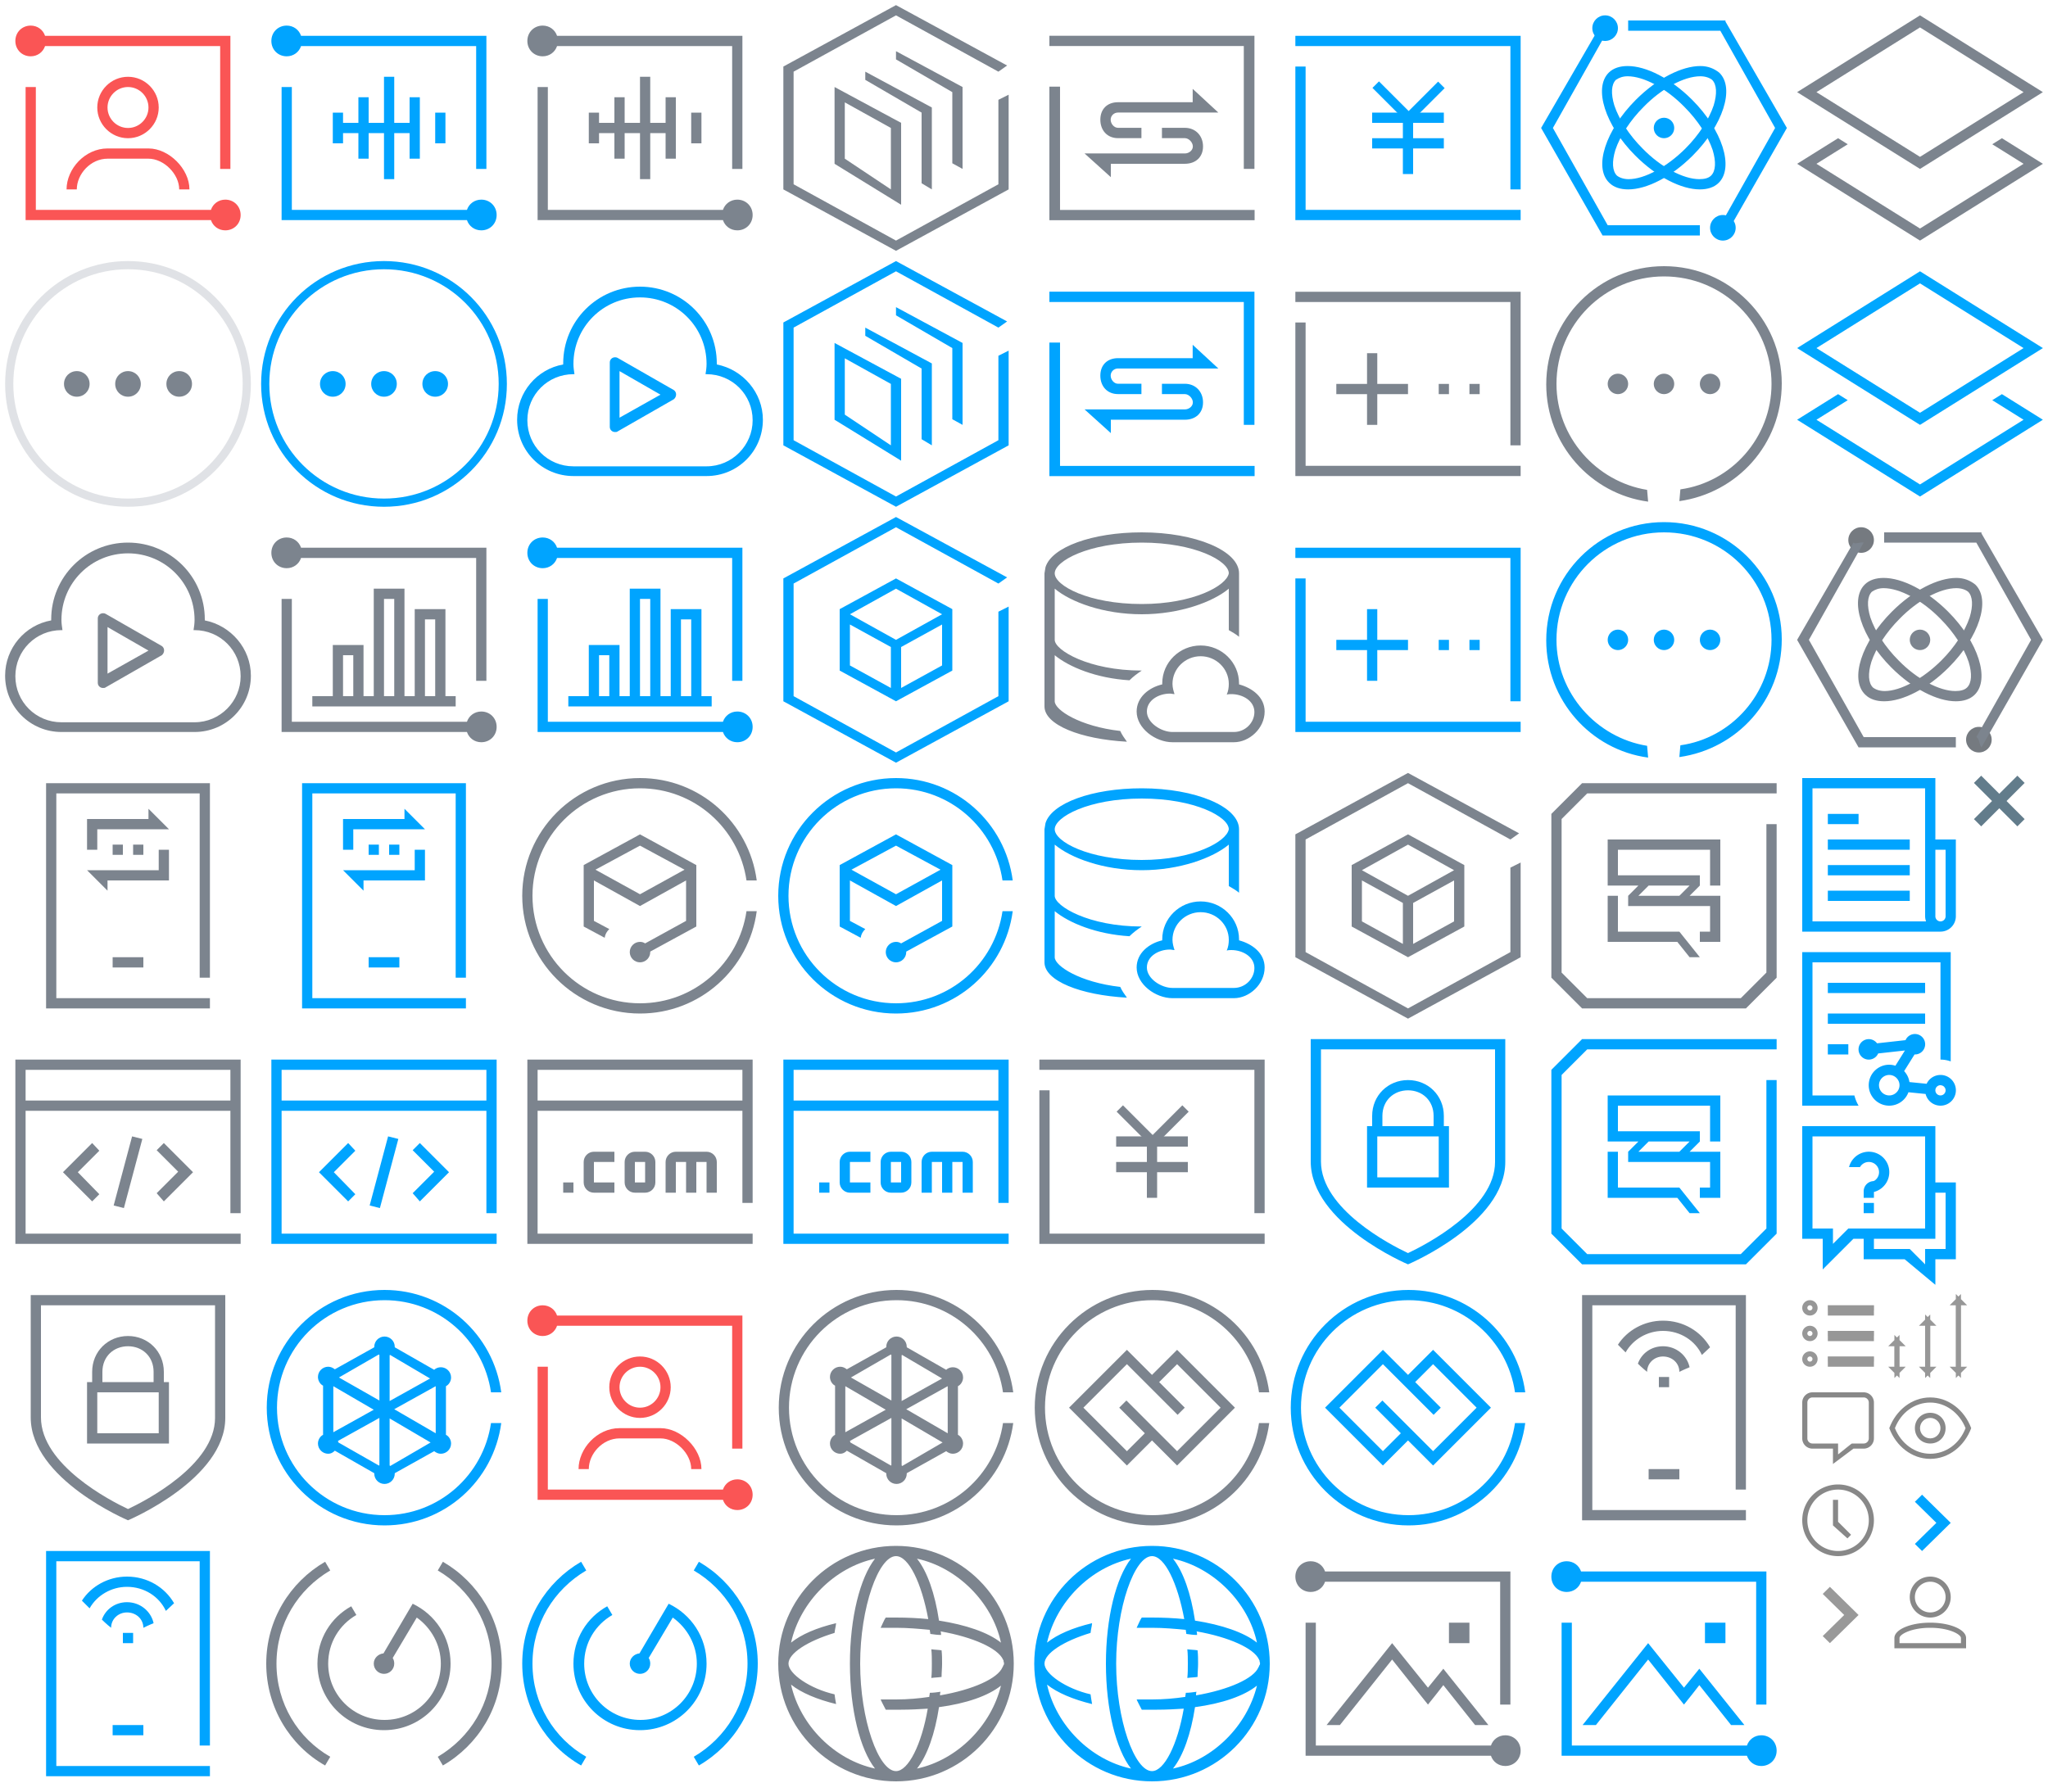 <svg width="400" height="350" viewBox="0 0 400 350" xmlns="http://www.w3.org/2000/svg" xmlns:xlink="http://www.w3.org/1999/xlink"><svg id="ai" viewBox="-1 -1 50 50" width="50" height="50"><style>.aast0{fill:#fa5555}</style><g id="aaXMLID_3_"><g id="aaXMLID_70_"><path id="aaXMLID_71_" class="aast0" d="M7.8 8H42v24h2V6H7.8C7.4 4.8 6.3 4 5 4 3.3 4 2 5.3 2 7s1.3 3 3 3c1.3 0 2.4-.8 2.8-2zM43 38c-1.3 0-2.4.8-2.8 2H6V16H4v26h36.2c.4 1.2 1.5 2 2.8 2 1.7 0 3-1.3 3-3s-1.3-3-3-3zM30 20c0-3.3-2.7-6-6-6s-6 2.7-6 6 2.7 6 6 6 6-2.7 6-6zm-10 0c0-2.2 1.8-4 4-4s4 1.8 4 4-1.8 4-4 4-4-1.8-4-4zm-8 16h2c0-3 2.7-6 6-6h8c3 0 6 3 6 6h2c0-4-4-8-8-8h-8c-4.4 0-8 4-8 8z"/></g></g></svg><svg id="ai-actived" viewBox="-1 -1 50 50" width="50" height="50" x="100" y="250">
<style>.abst0{fill:#fa5555}</style>
<g id="abXMLID_3_">
<g id="abXMLID_70_">
<path id="abXMLID_71_" class="abst0" d="M7.8 8H42v24h2V6H7.8C7.4 4.8 6.3 4 5 4 3.3 4 2 5.3 2 7s1.3 3 3 3c1.3 0 2.4-.8 2.8-2zM43 38c-1.3 0-2.4.8-2.8 2H6V16H4v26h36.2c.4 1.2 1.5 2 2.8 2 1.7 0 3-1.3 3-3s-1.3-3-3-3zM30 20c0-3.3-2.7-6-6-6s-6 2.7-6 6 2.7 6 6 6 6-2.7 6-6zm-10 0c0-2.2 1.8-4 4-4s4 1.8 4 4-1.8 4-4 4-4-1.8-4-4zm-8 16h2c0-3 2.7-6 6-6h8c3 0 6 3 6 6h2c0-4-4-8-8-8h-8c-4.4 0-8 4-8 8z"/></g></g></svg>
<svg id="all" viewBox="-1 -1 50 50" width="50" height="50" y="50">
<style>.acst0{opacity:.2}.acst1,.acst2{fill-rule:evenodd;clip-rule:evenodd;fill:#667080}.acst2{fill:#7c848e}</style>
<g id="acXMLID_2_" class="acst0"><g id="acXMLID_57_"><path id="acXMLID_58_" class="acst1" d="M24 0C10.7 0 0 10.7 0 24s10.7 24 24 24 24-10.7 24-24S37.3 0 24 0zm0 46.4c-12.4 0-22.4-10-22.4-22.4 0-12.4 10-22.4 22.4-22.4s22.4 10 22.4 22.4c0 12.4-10 22.4-22.4 22.4z"/></g></g><g id="acXMLID_3_"><g id="acXMLID_53_"><path id="acXMLID_54_" class="acst2" d="M14 21.5c-1.4 0-2.5 1.1-2.5 2.5s1.1 2.5 2.5 2.5 2.5-1.1 2.5-2.5-1.1-2.5-2.5-2.5zm10 0c-1.4 0-2.5 1.1-2.5 2.5s1.1 2.5 2.5 2.5 2.5-1.1 2.5-2.5-1.1-2.5-2.5-2.5zm10 0c-1.4 0-2.5 1.1-2.5 2.5s1.1 2.5 2.5 2.5 2.5-1.1 2.5-2.5-1.1-2.5-2.5-2.5z"/></g></g></svg><svg id="all-actived" viewBox="-1 -1 50 50" width="50" height="50" x="50" y="50"><style>.adst0{fill-rule:evenodd;clip-rule:evenodd;fill:#00a4ff}</style><g id="adXMLID_2_"><g id="adXMLID_47_"><path id="adXMLID_48_" class="adst0" d="M24 0C10.7 0 0 10.7 0 24s10.7 24 24 24 24-10.7 24-24S37.3 0 24 0zm0 46.4c-12.4 0-22.4-10-22.4-22.4 0-12.4 10-22.4 22.4-22.4s22.4 10 22.4 22.4c0 12.4-10 22.4-22.4 22.4z"/></g></g><g id="adXMLID_3_"><g id="adXMLID_53_"><path id="adXMLID_54_" class="adst0" d="M14 21.5c-1.4 0-2.5 1.1-2.5 2.5s1.1 2.5 2.5 2.5 2.5-1.1 2.5-2.5-1.1-2.5-2.5-2.5zm10 0c-1.4 0-2.5 1.1-2.5 2.5s1.1 2.5 2.5 2.5 2.5-1.1 2.5-2.5-1.1-2.5-2.5-2.5zm10 0c-1.4 0-2.5 1.1-2.5 2.5s1.1 2.5 2.5 2.5 2.5-1.1 2.5-2.5-1.1-2.5-2.5-2.5z"/></g></g></svg><svg id="arrow-right" data-name="图层 1" width="18" height="18" viewBox="-1 -1 18 18" x="350" y="306"><defs><style>.aecls-1{opacity:0}.aecls-2,.aecls-3{fill:#999}.aecls-3{stroke:#979797}</style></defs><title>arrow-right</title><g id="aeSymbols"><g id="ae箭头_PC" data-name="箭头 PC"><g id="aeGroup"><g id="aeRectangle-5" class="aecls-1"><path id="aepath-1" class="aecls-2" d="M0 0h16v16H0z"/><path class="aecls-3" d="M.5.5h15v15H.5z"/></g><path id="aeCombined-Shape-Copy-48" class="aecls-2" d="M9.196 8.5L5 4.381 6.402 3 12 8.5 6.402 14 5 12.619 9.196 8.5z"/></g></g></g></svg><svg version="undefined" width="18" height="18" viewBox="-1 -1 18 18" id="arrow-right-#00a4ff" x="368" y="288"><defs><style>.afcls-1{opacity:0}.afcls-2,.afcls-3{fill:#00a4ff}.afcls-3{stroke:#979797}</style></defs><g data-name="箭头 PC"><g class="afcls-1"><path class="afcls-2" d="M0 0h16v16H0z"/><path class="afcls-3" d="M.5.5h15v15H.5z"/></g><path class="afcls-2" d="M9.196 8.5L5 4.381 6.402 3 12 8.5 6.402 14 5 12.619 9.196 8.5z"/></g></svg><svg id="ask" data-name="图层 1" width="34" height="34" viewBox="-1 -1 34 34" x="350" y="218"><defs><style>.agcls-1{fill:#fff}.agcls-2{opacity:0}.agcls-3{fill:#d8d8d8}.agcls-4{fill:none;stroke:#979797}.agcls-5{fill:#00a4ff}.agcls-6{mask:url(#agmask)}</style><mask id="agmask" x="1" y="1" width="30" height="31" maskUnits="userSpaceOnUse"><g id="agmask-3"><path id="agpath-2" class="agcls-1" d="M1 32h30V1H1v31z"/></g></mask></defs><title>ask</title><g id="agSymbols"><g id="ag问答"><g id="agGroup-4"><g id="agRectangle-31" class="agcls-2"><path id="agpath-1" class="agcls-3" d="M0 0h32v32H0z"/><path class="agcls-4" d="M.5.5h31v31H.5z"/></g><g id="agPage-1"><path id="agFill-1" class="agcls-5" d="M1 1v22h4v6l6-6h2v4h8l6 5v-5h4V12h-4V1zm2 2h22v18H10l-3 3v-3H3zm12 20h12v-9h2v11h-4v3l-3-3h-7z"/><g id="agGroup-6"><path id="agFill-2" class="agcls-5" d="M17.889 9.041A3.993 3.993 0 0 0 10.142 9h2.136a1.994 1.994 0 1 1 2.922 2.59.938.938 0 0 1-.438.166h-.036A2 2 0 0 0 13 13.741V15h2v-1.142a4 4 0 0 0 2.889-4.817"/><g class="agcls-6"><path id="agFill-4" class="agcls-5" d="M13 18h2v-2h-2v2z"/></g></g></g></g></g></g></svg><svg id="big-data" viewBox="-1 -1 50 50" width="50" height="50" x="50" y="100"><style>.ahst0{fill:#7c848e}</style><g id="ahXMLID_2_"><g id="ahXMLID_87_"><path id="ahXMLID_88_" class="ahst0" d="M7.8 8H42v24h2V6H7.8C7.4 4.8 6.3 4 5 4 3.3 4 2 5.3 2 7s1.3 3 3 3c1.3 0 2.4-.8 2.8-2zM43 38c-1.3 0-2.4.8-2.8 2H6V16H4v26h36.2c.4 1.2 1.5 2 2.8 2 1.7 0 3-1.3 3-3s-1.3-3-3-3zM14 25v10h-4v2h28v-2h-2V18h-6v17h-2V14h-6v21h-2V25h-6zm18-5h2v15h-2V20zm-8-4h2v19h-2V16zm-6 19h-2v-8h2v8z"/></g></g></svg><svg id="big-data-actived" viewBox="-1 -1 50 50" width="50" height="50" x="100" y="100"><style>.aist0{fill:#00a4ff}</style><g id="aiXMLID_2_"><g id="aiXMLID_87_"><path id="aiXMLID_88_" class="aist0" d="M7.8 8H42v24h2V6H7.8C7.4 4.8 6.3 4 5 4 3.3 4 2 5.3 2 7s1.3 3 3 3c1.3 0 2.4-.8 2.8-2zM43 38c-1.3 0-2.4.8-2.8 2H6V16H4v26h36.2c.4 1.2 1.5 2 2.8 2 1.7 0 3-1.3 3-3s-1.3-3-3-3zM14 25v10h-4v2h28v-2h-2V18h-6v17h-2V14h-6v21h-2V25h-6zm18-5h2v15h-2V20zm-8-4h2v19h-2V16zm-6 19h-2v-8h2v8z"/></g></g></svg><svg id="cdn" viewBox="-1 -1 50 50" width="50" height="50" x="150"><style>.ajst0{fill:#7c848e}</style><path class="ajst0" d="M37 32V16L24 9v1.6L35 17v13.9l2 1.1zm7-13.5V35L24 46 4 35V13L24 2l20 11 1.7-1.2L24 0 2 12v24l22 12 22-12V17.5l-2 1zM31 36V20l-13-7v1.6L29 21v13.8l2 1.2zm-19-5l13 8V23l-13-7v15zm2-12l9 5v12l-9-6V19z"/></svg><svg id="cdn-actived" viewBox="-1 -1 50 50" width="50" height="50" x="150" y="50"><style>.akst0{fill:#00a4ff}</style><path class="akst0" d="M37 32V16L24 9v1.6L35 17v13.9l2 1.1zm7-13.5V35L24 46 4 35V13L24 2l20 11 1.7-1.2L24 0 2 12v24l22 12 22-12V17.5l-2 1zM31 36V20l-13-7v1.6L29 21v13.8l2 1.2zm-19-5l13 8V23l-13-7v15zm2-12l9 5v12l-9-6V19z"/></svg><svg id="column" data-name="图层 1" width="34" height="34" viewBox="-1 -1 34 34" x="350" y="150"><defs><style>.alcls-1{fill:#fff}.alcls-2{opacity:0}.alcls-3{fill:#d8d8d8}.alcls-4{fill:none;stroke:#979797}.alcls-5{fill:#00a4ff}.alcls-6{mask:url(#almask)}</style><mask id="almask" x="1" y="1" width="30" height="30" maskUnits="userSpaceOnUse"><g id="almask-3"><path id="alpath-2" class="alcls-1" d="M1 31h30V1H1v30z"/></g></mask></defs><title>column</title><g id="alSymbols"><g id="al专栏"><g id="alGroup-13"><g id="alRectangle-31" class="alcls-2"><path id="alpath-1" class="alcls-3" d="M0 0h32v32H0z"/><path class="alcls-4" d="M.5.5h31v31H.5z"/></g><g id="alPage-1"><path id="alFill-1" class="alcls-5" d="M29 28a1 1 0 0 1-2 0V15h2zm-4 1H3V3h22v25a2.962 2.962 0 0 0 .184 1zm2-16V1H1v30h27a3 3 0 0 0 3-3V13z"/><g class="alcls-6"><path id="alFill-3" class="alcls-5" d="M6 10h6V8H6v2z"/></g><g class="alcls-6"><path id="alFill-5" class="alcls-5" d="M6 15h16v-2H6v2z"/></g><g class="alcls-6"><path id="alFill-6" class="alcls-5" d="M6 20h16v-2H6v2z"/></g><g class="alcls-6"><path id="alFill-7" class="alcls-5" d="M6 25h16v-2H6v2z"/></g></g></g></g></g></svg><svg id="communicate" viewBox="11 -13 50 50" width="50" height="50" y="150"><style>.amst0{fill:#7c848e}</style><path class="amst0" d="M44 3h-2v4H28l4 4V9h12V3zm-5 23v-2h-6v2h6zm13 2v-38H20v44h32v-2H22V-8h28v36h2zM40-5v2H28v6h2v-4h14l-4-4zm-3 7v2h2V2h-2zm-4 0v2h2V2h-2z"/></svg><svg id="communicate-actived" viewBox="11 -13 50 50" width="50" height="50" x="50" y="150"><style>.anst0{fill:#00a4ff}</style><path class="anst0" d="M39 26v-2h-6v2h6zm5-23h-2v4H28l4 4V9h12V3zm8 25v-38H20v44h32v-2H22V-8h28v36h2zM40-5v2H28v6h2v-4h14l-4-4zm-3 7v2h2V2h-2zm-4 0v2h2V2h-2z"/></svg><svg id="compute" viewBox="-1 -1 50 50" width="50" height="50" x="100" y="150"><style>.aost0{fill:#7c848e}</style><g id="aoXMLID_2_"><g id="aoXMLID_55_"><path id="aoXMLID_56_" class="aost0" d="M24 45C12.4 45 3 35.6 3 24S12.4 3 24 3c10.6 0 19.3 7.8 20.8 18h2C45.3 9.7 35.7 1 24 1 11.3 1 1 11.3 1 24s10.3 23 23 23c11.7 0 21.3-8.7 22.8-20h-2C43.3 37.2 34.6 45 24 45zm11-27l-11-6-11 6v12l4.1 2.2c.1-.7.4-1.2.9-1.7l-3-1.6V21l9 5 9-5v7.9l-8 4.4c-.3-.2-.6-.3-1-.3-1.1 0-2 .9-2 2s.9 2 2 2 2-.9 2-2v-.1l9-4.9V18zm-11 5.7l-8.7-4.8 8.7-4.7 8.7 4.7-8.7 4.8z"/></g></g></svg><svg id="compute-actived" viewBox="-1 -1 50 50" width="50" height="50" x="150" y="150"><style>.apst0{fill:#00a4ff}</style><g id="apXMLID_2_"><g id="apXMLID_55_"><path id="apXMLID_56_" class="apst0" d="M24 45C12.4 45 3 35.6 3 24S12.4 3 24 3c10.6 0 19.3 7.8 20.8 18h2C45.3 9.7 35.7 1 24 1 11.3 1 1 11.3 1 24s10.3 23 23 23c11.7 0 21.3-8.7 22.8-20h-2C43.3 37.2 34.6 45 24 45zm11-27l-11-6-11 6v12l4.1 2.2c.1-.7.4-1.2.9-1.7l-3-1.6V21l9 5 9-5v7.9l-8 4.4c-.3-.2-.6-.3-1-.3-1.1 0-2 .9-2 2s.9 2 2 2 2-.9 2-2v-.1l9-4.9V18zm-11 5.7l-8.7-4.8 8.7-4.7 8.7 4.7-8.7 4.8z"/></g></g></svg><svg width="50" height="50" viewBox="-1 -1 50 50" id="data-process" x="200"><path fill="#7C848E" d="M6.037 40.016V15.923H3.959v26.093h40.082v-2H6.037zm35.893-8.021h2.078V5.984H3.959v2.01H41.93v24.001zm-9.984-15.637v2.612H17.36c-2.089 0-3.45 1.324-3.45 3.413 0 2.09 1.361 3.606 3.45 3.606h4.575V23.97H17.36c-.783 0-1.432-.805-1.432-1.588s.648-1.395 1.432-1.395h19.593l-5.007-4.629zm-1.523 12.62H10.83l5.13 4.632v-2.614h14.463c2.089 0 3.544-1.296 3.544-3.388 0-2.088-1.455-3.636-3.544-3.636h-4.481v2.019h4.481c.781 0 1.555.835 1.555 1.617 0 .784-.774 1.37-1.555 1.37z"/></svg><svg width="50" height="50" viewBox="-1 -1 50 50" id="data-process-actived" x="200" y="50"><path fill="#00A4FF" d="M6.037 40.016V15.923H3.959v26.093h40.082v-2H6.037zm35.893-8.021h2.078V5.984H3.959v2.01H41.93v24.001zm-9.985-15.637v2.612H17.36c-2.089 0-3.45 1.323-3.45 3.412 0 2.091 1.361 3.606 3.45 3.606h4.575v-2.019H17.36c-.783 0-1.432-.806-1.432-1.589 0-.782.648-1.395 1.432-1.395h19.593l-5.008-4.627zm-1.522 12.621H10.83l5.13 4.631v-2.613h14.463c2.089 0 3.544-1.296 3.544-3.389 0-2.088-1.455-3.635-3.544-3.635h-4.481v2.019h4.481c.781 0 1.556.835 1.556 1.616 0 .785-.775 1.371-1.556 1.371z"/></svg><svg id="database" viewBox="-1 -1 50 50" width="50" height="50" x="200" y="100"><style>.asst0{fill:#7c848e}</style><path class="asst0" d="M19.6 31.9c.7-.7 1.5-1.3 2.4-1.9-10.4 0-17-4-17-6V14c3.1 2.6 9.5 5 17 5 7.4 0 13.9-2.4 17-5v8.1c.7.4 1.4.8 2 1.3V11c0-4.4-8.5-8-19-8C12.3 3 4.4 5.9 3.2 9.8L3 11v26c0 3.6 7 6.4 16.1 6.9-.5-.7-1-1.4-1.3-2.1C9.9 40.9 5 37.7 5 36v-9c2.8 2.3 8.1 4.5 14.6 4.9zM22 5c10.4 0 17 3.6 17 6-.4 2.4-6.9 6-17 6-10.4 0-17-3.6-17-6s6.6-6 17-6zm19 27.7v-.2c0-4.1-3.4-7.4-7.5-7.4S26 28.4 26 32.5v.2c-2.6.6-5 2.5-5 5.3 0 3.3 3.7 6 7 6h12c3 0 6-2.7 6-6 0-2.8-2.4-4.6-5-5.3zM40 42H28c-2.2 0-5-1.8-5-4s2.3-3.5 4.5-3.5c.3 0 .6.1.9.1-.2-.6-.4-1.3-.4-2 0-3 2.5-5.4 5.5-5.4s5.5 2.4 5.5 5.4c0 .7-.1 1.4-.4 2.1.3-.1.6-.1.9-.1 2.2 0 4.5 1.3 4.5 3.5 0 2.1-1.8 3.9-4 3.9z"/></svg><svg id="database-actived" viewBox="-1 -1 50 50" width="50" height="50" x="200" y="150"><style>.atst0{fill:#00a4ff}</style><path class="atst0" d="M19.6 31.9c.7-.7 1.5-1.3 2.4-1.9-10.4 0-17-4-17-6V14c3.1 2.6 9.5 5 17 5 7.4 0 13.9-2.4 17-5v8.1c.7.4 1.4.8 2 1.3V11c0-4.4-8.5-8-19-8C12.3 3 4.4 5.9 3.2 9.8L3 11v26c0 3.6 7 6.4 16.1 6.9-.5-.7-1-1.4-1.3-2.1C9.9 40.9 5 37.7 5 36v-9c2.8 2.3 8.1 4.5 14.6 4.9zM22 5c10.4 0 17 3.6 17 6-.4 2.4-6.9 6-17 6-10.4 0-17-3.6-17-6s6.6-6 17-6zm19 27.7v-.2c0-4.1-3.4-7.4-7.5-7.4S26 28.4 26 32.5v.2c-2.6.6-5 2.5-5 5.3 0 3.3 3.7 6 7 6h12c3 0 6-2.7 6-6 0-2.8-2.4-4.6-5-5.3zM40 42H28c-2.2 0-5-1.8-5-4s2.3-3.5 4.5-3.5c.3 0 .6.1.9.1-.2-.6-.4-1.3-.4-2 0-3 2.5-5.4 5.5-5.4s5.5 2.4 5.5 5.4c0 .7-.1 1.4-.4 2.1.3-.1.6-.1.9-.1 2.2 0 4.5 1.3 4.5 3.5 0 2.1-1.8 3.9-4 3.9z"/></svg><svg id="developer" viewBox="11 -13 50 50" width="50" height="50" y="200"><style>.aust0{fill:#7c848e}</style><path class="aust0" d="M58 24V-6H14v36h44v-2H16V4h40v20h2zM16 2v-6h40v6H16zm19.2 21l3.6-13.5-2-.5-3.6 13.5 2 .5zm7.8-1.3l5.7-5.7-5.7-5.7-1.4 1.4 4.2 4.2-4.2 4.2 1.4 1.6zM29 10.3L23.3 16l5.7 5.7 1.4-1.4-4.2-4.3 4.2-4.2-1.4-1.5z"/></svg><svg id="developer-actived" viewBox="11 -13 50 50" width="50" height="50" x="50" y="200"><style>.avst0{fill:#00a4ff}</style><path class="avst0" d="M58 24V-6H14v36h44v-2H16V4h40v20h2zM16 2v-6h40v6H16zm19.2 21l3.6-13.5-2-.5-3.6 13.5 2 .5zm7.8-1.3l5.7-5.7-5.7-5.7-1.4 1.4 4.2 4.2-4.2 4.2 1.4 1.6zM29 10.3L23.3 16l5.7 5.7 1.4-1.4-4.2-4.3 4.2-4.2-1.4-1.5z"/></svg><svg id="domain" viewBox="-1 -1 50 50" width="50" height="50" x="100" y="200"><style>.awst0{fill:#7c848e}</style><g id="awXMLID_2_"><g id="awXMLID_118_"><path id="awXMLID_119_" class="awst0" d="M46 34V6H2v36h44v-2H4V16h40v18h2zM4 14V8h40v6H4zm35 18v-6c0-1.1-.9-2-2-2h-6c-1.1 0-2 .9-2 2v6h2v-6h2v6h2v-6h2v6h2zm-12-6c0-1.1-.9-2-2-2h-2c-1.1 0-2 .9-2 2v4c0 1.1.9 2 2 2h2c1.1 0 2-.9 2-2v-4zm-2 4h-2v-4h2v4zm-6-4v-2h-4c-1.1 0-2 .9-2 2v4c0 1.1.9 2 2 2h4v-2h-4v-4h4zm-8 6v-2H9v2h2z"/></g></g></svg><svg id="domain-actived" viewBox="-1 -1 50 50" width="50" height="50" x="150" y="200"><style>.axst0{fill:#00a4ff}</style><g id="axXMLID_2_"><g id="axXMLID_118_"><path id="axXMLID_119_" class="axst0" d="M11 32v-2H9v2h2zm35 2V6H2v36h44v-2H4V16h40v18h2zM4 14V8h40v6H4zm35 18v-6c0-1.1-.9-2-2-2h-6c-1.1 0-2 .9-2 2v6h2v-6h2v6h2v-6h2v6h2zm-20-6v-2h-4c-1.1 0-2 .9-2 2v4c0 1.1.9 2 2 2h4v-2h-4v-4h4zm8 0c0-1.1-.9-2-2-2h-2c-1.1 0-2 .9-2 2v4c0 1.1.9 2 2 2h2c1.1 0 2-.9 2-2v-4zm-2 4h-2v-4h2v4z"/></g></g></svg><svg id="financial-service" width="50" height="50" viewBox="-1 -1 50 50" x="200" y="200"><style>.ayst0{fill:#7c848e}</style><path id="ayXMLID_12_" class="ayst0" d="M2 6v2h42v28h2V6z"/><path id="ayXMLID_11_" class="ayst0" d="M4 12H2v30h44v-2H4z"/><g id="ayXMLID_10_"><g id="ayXMLID_50_"><g id="ayXMLID_9_"><path id="ayXMLID_30_" class="ayst0" d="M17 21h14v2H17z"/></g></g><g id="ayXMLID_6_"><g id="ayXMLID_7_"><path id="ayXMLID_19_" class="ayst0" d="M17 26h14v2H17z"/></g></g><g id="ayXMLID_44_"><g id="ayXMLID_4_"><path id="ayXMLID_31_" class="ayst0" d="M23 22h2v11h-2z"/></g></g><g id="ayXMLID_8_"><g id="ayXMLID_2_"><path id="ayXMLID_18_" transform="rotate(45.001 21.06 18.899)" class="ayst0" d="M16.323 18.022h9.473v1.753h-9.473z"/></g><g id="ayXMLID_5_"><path id="ayXMLID_17_" transform="rotate(45.001 27.197 18.899)" class="ayst0" d="M26.32 14.162h1.753v9.473H26.32z"/></g></g></g></svg><svg id="financial-service-actived" width="50" height="50" viewBox="-1 -1 50 50" x="250"><style>.azst0{fill:#00a4ff}</style><path id="azXMLID_12_" class="azst0" d="M2 6v2h42v28h2V6z"/><path id="azXMLID_11_" class="azst0" d="M4 12H2v30h44v-2H4z"/><g id="azXMLID_10_"><g id="azXMLID_50_"><g id="azXMLID_9_"><path id="azXMLID_30_" class="azst0" d="M17 21h14v2H17z"/></g></g><g id="azXMLID_6_"><g id="azXMLID_7_"><path id="azXMLID_19_" class="azst0" d="M17 26h14v2H17z"/></g></g><g id="azXMLID_44_"><g id="azXMLID_4_"><path id="azXMLID_31_" class="azst0" d="M23 22h2v11h-2z"/></g></g><g id="azXMLID_8_"><g id="azXMLID_2_"><path id="azXMLID_18_" transform="rotate(45.001 21.06 18.899)" class="azst0" d="M16.3 18h9.5v1.8h-9.5z"/></g><g id="azXMLID_5_"><path id="azXMLID_17_" transform="rotate(45.001 27.197 18.899)" class="azst0" d="M26.3 14.2h1.8v9.5h-1.8z"/></g></g></g></svg><svg id="game" viewBox="11 -13 50 50" width="50" height="50" x="250" y="50"><style>.bast0{fill:#7c848e}</style><path class="bast0" d="M14-6v2h42v28h2V-6H14zm2 6h-2v30h44v-2H16V0zm12 6v6h-6v2h6v6h2v-6h6v-2h-6V6h-2zm14 6v2h2v-2h-2zm6 0v2h2v-2h-2z"/></svg><svg id="game-actived" viewBox="11 -13 50 50" width="50" height="50" x="250" y="100"><style>.bbst0{fill:#00a4ff}</style><path class="bbst0" d="M14-6v2h42v28h2V-6H14zm2 6h-2v30h44v-2H16V0zm12 6v6h-6v2h6v6h2v-6h6v-2h-6V6h-2zm14 6v2h2v-2h-2zm6 0v2h2v-2h-2z"/></svg><svg id="icon-dialog" data-name="图层 1" width="18" height="18" viewBox="-1 -1 18 18" x="350" y="270"><defs><style>.bccls-1{fill:#888}</style></defs><title>icon</title><path class="bccls-1" d="M13 1H3a2 2 0 0 0-2 2v7a2 2 0 0 0 2 2h4v3l4-3h2a2 2 0 0 0 2-2V3a2 2 0 0 0-2-2zm1 9a1 1 0 0 1-1 1h-2.3l-.25.17L8 13.13V11H3a1 1 0 0 1-1-1V3a1 1 0 0 1 1-1h10a1 1 0 0 1 1 1z"/></svg><svg width="18" height="18" viewBox="-1 -1 18 18" id="icon-level" x="368" y="252"><title>难度</title><defs><path d="M1 9h1v6H1V9zm6-4h1v10H7V5zm6-4h1v14h-1V1z" id="bda"/></defs><g fill="none" fill-rule="evenodd"><use fill="#D8D8D8" xlink:href="#bda"/><path stroke="#979797" d="M1.5 12v3l.5-.5H1l.5.5v-3zm0 0V9l-.5.5h1L1.5 9v3zm6-2v5l.5-.5H7l.5.5v-5zm0 0V5l-.5.5h1L7.5 5v5zm6-2v7l.5-.5h-1l.5.5V8zm0 0V1l-.5.5h1l-.5-.5v7z"/></g></svg><svg data-name="图层 1" width="18" height="18" viewBox="-1 -1 18 18" id="icon-step" x="350" y="252"><title>icon-step</title><g data-name="箭头 PC-Copy"><path fill="#d8d8d8" d="M6 2h9v1H6z"/><path fill="none" stroke="#979797" d="M6.5 2.5h8v1h-8zm-4-1a1 1 0 0 1 1 1 1 1 0 0 1-1 1 1 1 0 0 1-1-1 1 1 0 0 1 1-1zm0 5a1 1 0 0 1 1 1 1 1 0 0 1-1 1 1 1 0 0 1-1-1 1 1 0 0 1 1-1zm0 5a1 1 0 0 1 1 1 1 1 0 0 1-1 1 1 1 0 0 1-1-1 1 1 0 0 1 1-1z"/><path fill="#d8d8d8" d="M6 7h9v1H6z"/><path fill="none" stroke="#979797" d="M6.5 7.5h8v1h-8z"/><path fill="#d8d8d8" d="M6 12h9v1H6z"/><path fill="none" stroke="#979797" d="M6.5 12.5h8v1h-8z"/></g></svg><svg width="18" height="18" viewBox="-1 -1 18 18" id="icon-time" x="350" y="288"><title>箭头_PC Copy 2</title><g fill="#888" fill-rule="evenodd"><path d="M7 13A6 6 0 1 1 7 1a6 6 0 0 1 0 12M7 0a7 7 0 1 0 0 14A7 7 0 0 0 7 0" transform="translate(1 1)"/><path d="M7 3H6v5l2.828 2.536.708-.708L7 7.293z" transform="translate(1 1)"/></g></svg><svg width="18" height="18" viewBox="-1 -1 18 18" id="icon-user" x="368" y="306"><title>箭头_PC Copy 3</title><path d="M7 1c1.654 0 3 1.346 3 3S8.654 7 7 7 4 5.654 4 4s1.346-3 3-3m0 7a4 4 0 1 0 0-8 4 4 0 0 0 0 8m6 5H1v-1c0-.705 2.278-2 6-2s6 1.295 6 2v1zM7 9c-3.866 0-7 1.343-7 3v2h14v-2c0-1.657-3.134-3-7-3z" transform="translate(1 1)" fill="#888" fill-rule="evenodd"/></svg><svg id="icon-view" width="18" height="18" viewBox="-1 -1 18 18" x="368" y="270"><style>.bhst0{fill-rule:evenodd;clip-rule:evenodd;fill:#888}</style><path class="bhst0" d="M8 2C4.4 2 1.3 4.5 0 8c1.3 3.5 4.4 6 8 6s6.7-2.5 8-6c-1.3-3.5-4.4-6-8-6m0 11c-3 0-5.7-2-6.9-5C2.3 4.9 5 3 8 3s5.7 2 6.9 5c-1.2 3.1-3.9 5-6.9 5m0-8C6.3 5 5 6.3 5 8s1.3 3 3 3 3-1.3 3-3-1.3-3-3-3m0 5c-1.1 0-2-.9-2-2s.9-2 2-2 2 .9 2 2-.9 2-2 2"/></svg><svg id="iot-hub" width="50" height="50" viewBox="-1 -1 50 50" x="200" y="250"><style>.bist0{fill:#7c848e}</style><g id="biakXMLID_2_"><g id="biakXMLID_55_"><path id="biakXMLID_56_" class="bist0" d="M24.1 45c-11.6 0-21-9.4-21-21s9.4-21 21-21c10.6 0 19.3 7.8 20.8 18h2C45.4 9.7 35.8 1 24.1 1c-12.7 0-23 10.3-23 23s10.3 23 23 23c11.7 0 21.3-8.7 22.8-20h-2c-1.5 10.2-10.2 18-20.8 18z"/></g></g><path class="bist0" d="M28.9 35.3L17.6 24l1.4-1.4 9.9 9.9 8.5-8.5-8.5-8.5-3.9 3.9-1.4-1.4 5.3-5.3L40.2 24z"/><path class="bist0" d="M19.1 12.7L30.4 24 29 25.4l-9.9-9.9-8.5 8.5 8.5 8.5 3.9-3.9 1.4 1.4-5.3 5.3L7.8 24z"/></svg><svg id="iot-hub-actived" width="50" height="50" viewBox="-1 -1 50 50" x="250" y="250"><style>.bjst0{fill:#00a4ff}</style><g id="bjakXMLID_2_"><g id="bjakXMLID_55_"><path id="bjakXMLID_56_" class="bjst0" d="M24.1 45c-11.6 0-21-9.4-21-21s9.4-21 21-21c10.6 0 19.3 7.8 20.8 18h2C45.4 9.7 35.8 1 24.1 1c-12.7 0-23 10.3-23 23s10.3 23 23 23c11.7 0 21.3-8.7 22.8-20h-2c-1.5 10.2-10.2 18-20.8 18z"/></g></g><path class="bjst0" d="M28.9 35.3L17.6 24l1.4-1.4 9.9 9.9 8.5-8.5-8.5-8.5-3.9 3.9-1.4-1.4 5.3-5.3L40.2 24z"/><path class="bjst0" d="M19.1 12.7L30.4 24 29 25.4l-9.9-9.9-8.5 8.5 8.5 8.5 3.9-3.9 1.4 1.4-5.3 5.3L7.8 24z"/></svg><svg id="lab" data-name="图层 1" width="34" height="34" viewBox="-1 -1 34 34" x="350" y="184"><defs><style>.bkcls-1{opacity:0}.bkcls-2{fill:#d8d8d8}.bkcls-3{fill:none;stroke:#979797}.bkcls-4{fill:#00a4ff}</style></defs><title>lab</title><g id="bkSymbols"><g id="bk实验室"><g id="bkGroup-12"><g id="bkRectangle-31" class="bkcls-1"><path id="bkpath-1" class="bkcls-2" d="M0 0h32v32H0z"/><path class="bkcls-3" d="M.5.5h31v31H.5z"/></g><g id="bkPage-1"><path id="bkFill-1" class="bkcls-4" d="M6 9h19V7H6v2z"/><path id="bkFill-2" class="bkcls-4" d="M6 15h19v-2H6v2z"/><path id="bkFill-3" class="bkcls-4" d="M6 21h4v-2H6v2z"/><g id="bkGroup-8"><path id="bkFill-4" class="bkcls-4" d="M28 29a1 1 0 0 1 0-2 .81.81 0 0 1 .1.02.986.986 0 0 1 .635.311c.02.022.03.049.048.072A.878.878 0 0 1 29 28a1 1 0 0 1-1 1zm-8.382-.833a1.959 1.959 0 0 1-.291.319c-.02.018-.041.034-.063.052a2.025 2.025 0 0 1-.287.2l-.1.056a1.924 1.924 0 0 1-.307.117c-.04.012-.077.027-.117.037A2.032 2.032 0 0 1 18 29a2 2 0 1 1 1.761-2.93l.047.086a1.964 1.964 0 0 1-.19 2.011zM28 25a2.994 2.994 0 0 0-2.706 1.724l-3.356-.335a3.966 3.966 0 0 0-1.038-2.136l2.038-3.26c.022 0 .043.007.066.007a2 2 0 1 0-1.83-2.8l-5.566.618a2 2 0 1 0 .222 1.982l5.227-.581-1.863 2.981A3.934 3.934 0 0 0 18 23a4 4 0 1 0 3.741 5.379l3.354.336A3 3 0 1 0 28 25z"/><path id="bkFill-6" class="bkcls-4" d="M3 29V3h25v19a5.971 5.971 0 0 1 2 .349V1H1v30h11a7.921 7.921 0 0 1-.817-2z"/></g></g></g></g></g></svg><svg id="manage" viewBox="11 -13 50 50" width="50" height="50" x="300" y="50"><style>.blst0{fill:#7c848e}</style><path class="blst0" d="M36 10c-1.1 0-2 .9-2 2s.9 2 2 2 2-.9 2-2-.9-2-2-2zm0-21C23.3-11 13-.7 13 12.1c0 11.7 8.7 21.4 19.9 22.9l-.2-2.3C22.8 31.1 15 22.4 15 12 15 .4 24.4-9 36-9S57 .3 57 12c0 10.5-7.8 19.2-17.8 20.6l-.2 2.3c11.3-1.6 20-11.1 20-23C59-.7 48.7-11 36-11zM25 12c0 1.1.9 2 2 2s2-.9 2-2-.9-2-2-2-2 .9-2 2zm22 0c0-1.1-.9-2-2-2s-2 .9-2 2 .9 2 2 2 2-.9 2-2z"/></svg><svg id="manage-actived" viewBox="11 -13 50 50" width="50" height="50" x="300" y="100"><style>.bmst0{fill:#00a4ff}</style><path class="bmst0" d="M36 10c-1.1 0-2 .9-2 2s.9 2 2 2 2-.9 2-2-.9-2-2-2zm0-21C23.3-11 13-.7 13 12.1c0 11.7 8.7 21.4 19.9 22.9l-.2-2.3C22.8 31.1 15 22.4 15 12 15 .4 24.4-9 36-9S57 .3 57 12c0 10.5-7.8 19.2-17.8 20.6l-.2 2.3c11.3-1.6 20-11.1 20-23C59-.7 48.7-11 36-11zM25 12c0 1.1.9 2 2 2s2-.9 2-2-.9-2-2-2-2 .9-2 2zm22 0c0-1.1-.9-2-2-2s-2 .9-2 2 .9 2 2 2 2-.9 2-2z"/></svg><svg id="middleware" width="50" height="50" viewBox="266 -11 50 50" x="300" y="150"><style>.st0{opacity:.2;fill:#fff}.st1{enable-background:new}.st2{fill:#0085f6}.st3{fill:url(#SVGID_1_)}.st4{fill:url(#SVGID_2_)}.st5{fill:url(#SVGID_3_)}.st6{fill:#00a4ff}.bnst7{fill:#7c848e}.st8{fill-rule:evenodd;clip-rule:evenodd;fill:#00a4ff}.st9{fill:#2274e5}.st10{fill:url(#SVGID_4_)}.st11{fill:#00a4ff}</style><path class="bnst7" d="M313-8h-38l-6 6v32l6 6h32l6-6V0h-2v29l-5 5h-30l-5-5V-1l5-5h37z"/><path class="bnst7" d="M302 12V3h-22v9h6l-2 2v2h16v5h-2v2h4v-9h-6l2-2v-2h-16V5h18v7h2zm-6 0l-2 2h-8l2-2h8z"/><path class="bnst7" d="M293.6 23l2.4 3h2l-4-5h-12v-7h-2v9z"/></svg><svg id="middleware-actived" width="50" height="50" viewBox="324 -11 50 50" x="300" y="200"><style>.st0{opacity:.2;fill:#fff}.st1{enable-background:new}.st2{fill:#0085f6}.st3{fill:url(#SVGID_1_)}.st4{fill:url(#SVGID_2_)}.st5{fill:url(#SVGID_3_)}.st6{fill:#00a4ff}.st7{fill:#757a80}.st8{fill-rule:evenodd;clip-rule:evenodd;fill:#00a4ff}.st9{fill:#2274e5}.st10{fill:url(#SVGID_4_)}.bost11{fill:#00a4ff}</style><path class="bost11" d="M371-8h-38l-6 6v32l6 6h32l6-6V0h-2v29l-5 5h-30l-5-5V-1l5-5h37z"/><path class="bost11" d="M360 12V3h-22v9h6l-2 2v2h16v5h-2v2h4v-9h-6l2-2v-2h-16V5h18v7h2zm-6 0l-2 2h-8l2-2h8z"/><path class="bost11" d="M351.6 23l2.4 3h2l-4-5h-12v-7h-2v9z"/></svg><svg id="mobile" viewBox="11 -13 50 50" width="50" height="50" x="300" y="250"><style>.bpst0{fill:#7c848e}</style><path class="bpst0" d="M33 26h6v-2h-6v2zm19 2v-38H20v44h32v-2H22V-8h28v36h2zM35.8 0c-2.3 0-4.2 1.4-4.9 3.4 0 0 .9.9 1.8 1.6 0-1.7 1.4-3 3.1-3C37.6 2 39 3.3 39 5c1-.5 2-.9 2-.9-.5-2.3-2.6-4.1-5.2-4.1zm7.6 1.7L45 .2C43.2-2.9 39.8-5 35.8-5c-3.7 0-7 1.9-8.8 4.7l1.5 1.5C29.9-1.3 32.7-3 35.8-3c3.4 0 6.3 1.9 7.6 4.7zM35 6v2h2V6h-2z"/></svg><svg id="mobile-actived" viewBox="11 -13 50 50" width="50" height="50" y="300"><style>.bqst0{fill:#00a4ff}</style><path class="bqst0" d="M52 28v-38H20v44h32v-2H22V-8h28v36h2zm-19-2h6v-2h-6v2zM43.4 1.7L45 .2C43.2-2.9 39.8-5 35.8-5c-3.7 0-7 1.9-8.8 4.7l1.5 1.5C29.9-1.3 32.7-3 35.8-3c3.4 0 6.3 1.9 7.6 4.7zM35.8 0c-2.3 0-4.2 1.4-4.9 3.4 0 0 .9.9 1.8 1.6 0-1.7 1.4-3 3.1-3C37.6 2 39 3.3 39 5c1-.5 2-.9 2-.9-.5-2.3-2.6-4.1-5.2-4.1zM35 6v2h2V6h-2z"/></svg><svg id="monitor" viewBox="-1 -1 50 50" width="50" height="50" x="50" y="300"><style>.brst0{fill-rule:evenodd;clip-rule:evenodd;fill:#7c848e}</style><g id="brXMLID_2_"><g id="brXMLID_53_"><path id="brXMLID_54_" class="brst0" d="M3 24C3 16.2 7.2 9.5 13.5 5.8l-1-1.7C5.6 8.1 1 15.5 1 24c0 8.5 4.6 16 11.5 19.9l1-1.7C7.2 38.6 3 31.8 3 24zm26.6-11.7l-1 1.7-4.7 8c-1 .1-1.9.9-1.9 2s.9 2 2 2 2-.9 2-2c0-.4-.1-.8-.3-1.1l4.7-7.9c2.8 2 4.7 5.3 4.7 9 0 6.1-4.9 11-11 11s-11-4.9-11-11c0-4.1 2.2-7.6 5.5-9.5l-1-1.7C13.6 15 11 19.2 11 24c0 7.2 5.8 13 13 13s13-5.8 13-13c0-5.2-3-9.6-7.4-11.7zm5.9-8.2l-1 1.7C40.8 9.5 45 16.2 45 24c0 7.8-4.2 14.5-10.5 18.2l1 1.7C42.4 39.9 47 32.5 47 24c0-8.5-4.6-15.9-11.5-19.9z"/></g></g></svg><svg id="monitor-actived" viewBox="-1 -1 50 50" width="50" height="50" x="100" y="300"><style>.bsst0{fill-rule:evenodd;clip-rule:evenodd;fill:#00a4ff}</style><g id="bsXMLID_2_"><g id="bsXMLID_53_"><path id="bsXMLID_54_" class="bsst0" d="M3 24C3 16.2 7.2 9.5 13.5 5.8l-1-1.7C5.6 8.1 1 15.5 1 24c0 8.5 4.6 16 11.5 19.9l1-1.7C7.2 38.6 3 31.8 3 24zm26.6-11.7l-1 1.7-4.7 8c-1 .1-1.9.9-1.9 2s.9 2 2 2 2-.9 2-2c0-.4-.1-.8-.3-1.1l4.7-7.9c2.8 2 4.7 5.3 4.7 9 0 6.1-4.9 11-11 11s-11-4.9-11-11c0-4.1 2.2-7.6 5.5-9.5l-1-1.7C13.6 15 11 19.2 11 24c0 7.2 5.8 13 13 13s13-5.8 13-13c0-5.2-3-9.6-7.4-11.7zm5.9-8.2l-1 1.7C40.8 9.5 45 16.2 45 24c0 7.8-4.2 14.5-10.5 18.2l1 1.7C42.4 39.9 47 32.5 47 24c0-8.5-4.6-15.9-11.5-19.9z"/></g></g></svg><svg id="network" viewBox="-1 -1 50 50" width="50" height="50" x="150" y="300"><style>.btst0{fill:#7c848e}</style><g id="btXMLID_2_"><g id="btXMLID_71_"><path id="btXMLID_72_" class="btst0" d="M30.9 21.2c.1.9.1 1.9.1 2.8s0 1.9-.1 2.8c.7-.1 1.4-.1 2-.2 0-.9.1-1.7.1-2.6s0-1.7-.1-2.6c-.6-.1-1.3-.1-2-.2zM24 1C11.3 1 1 11.3 1 24s10.3 23 23 23 23-10.3 23-23S36.7 1 24 1zm20.5 18.9c-2.5-2-6.9-3.5-12.1-4.3-.8-5.3-2.3-9.6-4.3-12.1C36 5.2 42.8 12 44.5 19.9zm-41 8.2c2 1.6 5.1 2.9 8.8 3.8-.2-1.3-.2-1-.3-1.9-4.8-1.1-9-4-9-6s3.7-4.4 9-6c.1-.9.2-1 .3-1.9-3.8.9-6.8 2.2-8.8 3.8 1.8-8 8.5-14.7 16.4-16.4C17 7.2 15 15 15 24s2 16.8 4.9 20.5C12 42.8 5.3 36.1 3.5 28.1zm24.6 16.4c2-2.5 3.5-6.8 4.3-12 5.3-.7 9.6-2.2 12.1-4.2-1.9 7.8-8.5 14.5-16.4 16.2zm16.8-20c0 .1-.1.2-.1.2-.9 2.2-5.8 4.4-12.2 5.5 0-.2 0-.5.1-.7-.7.1-1.4.2-2.1.2 0 .3-.1.5-.1.8-2 .3-4.2.5-6.5.5h-3c.2.5.7 1.4 1 2h3c1.8 0 3.6-.1 5.2-.2C29 39.8 26.4 45 24 45c-3.4 0-7-10-7-21s3.6-21 7-21c2.5 0 5 5.3 6.3 12.3-2-.2-4.1-.3-6.3-.3h-2c-.3.4-.6 1.2-1 2h3c2.3 0 4.5.2 6.6.4 0 .3.1.5.1.8.7.1 1.4.2 2.1.2 0-.2 0-.5-.1-.7 6.3 1.1 11.2 3.3 12.2 5.5 0 .1.1.1.1.2v.1c0 .1.1.3.1.4s0 .3-.1.4-.1.2-.1.2z"/></g></g></svg><svg id="network-actived" viewBox="-1 -1 50 50" width="50" height="50" x="200" y="300"><style>.bust0{fill-rule:evenodd;clip-rule:evenodd;fill:#00a4ff}</style><g id="buXMLID_2_"><g id="buXMLID_71_"><path id="buXMLID_72_" class="bust0" d="M30.9 21.2c.1.9.1 1.9.1 2.8 0 .9 0 1.9-.1 2.8.7-.1 1.4-.1 2-.2 0-.9.1-1.7.1-2.6 0-.9 0-1.7-.1-2.6-.6-.1-1.3-.1-2-.2zM24 1C11.3 1 1 11.3 1 24s10.3 23 23 23 23-10.3 23-23S36.7 1 24 1zm20.5 18.9c-2.5-2-6.9-3.5-12.1-4.3-.8-5.3-2.3-9.6-4.3-12.1C36 5.2 42.8 12 44.5 19.9zm-41 8.2c2 1.6 5.1 2.9 8.8 3.8-.2-1.3-.2-1-.3-1.9-4.8-1.1-9-4-9-6s3.7-4.4 9-6c.1-.9.2-1 .3-1.9-3.8.9-6.8 2.2-8.8 3.8 1.8-8 8.5-14.7 16.4-16.4C17 7.2 15 15 15 24s2 16.8 4.9 20.5C12 42.8 5.3 36.1 3.5 28.1zm24.6 16.4c2-2.5 3.5-6.8 4.3-12 5.3-.7 9.6-2.2 12.1-4.2-1.9 7.8-8.5 14.5-16.4 16.2zm16.8-20c0 .1-.1.2-.1.2-.9 2.2-5.8 4.4-12.2 5.5 0-.2 0-.5.1-.7-.7.1-1.4.2-2.1.2 0 .3-.1.5-.1.8-2 .3-4.2.5-6.5.5h-3c.2.5.7 1.4 1 2h3c1.8 0 3.6-.1 5.2-.2C29 39.8 26.4 45 24 45c-3.4 0-7-10-7-21s3.6-21 7-21c2.5 0 5 5.3 6.3 12.3-2-.2-4.1-.3-6.3-.3h-2c-.3.4-.6 1.2-1 2h3c2.3 0 4.5.2 6.6.4 0 .3.1.5.1.8.7.1 1.4.2 2.1.2 0-.2 0-.5-.1-.7 6.3 1.1 11.2 3.3 12.2 5.5 0 .1.1.1.1.2v.1c0 .1.1.3.1.4 0 .1 0 .3-.1.4-.1.1-.1.2-.1.2z"/></g></g></svg><svg id="pic-service" viewBox="-1 -1 50 50" width="50" height="50" x="250" y="300"><style>.bvst0{fill:#7c848e}</style><g id="bvXMLID_3_"><g id="bvXMLID_77_"><path id="bvXMLID_78_" class="bvst0" d="M7.8 8H42v24h2V6H7.8C7.4 4.8 6.3 4 5 4 3.3 4 2 5.3 2 7s1.3 3 3 3c1.3 0 2.4-.8 2.8-2zM43 38c-1.3 0-2.4.8-2.8 2H6V16H4v26h36.2c.4 1.2 1.5 2 2.8 2 1.7 0 3-1.3 3-3s-1.3-3-3-3zM32 16v4h4v-4h-4zm-4.1 12.7l-7-8.7L8.1 36h2.6l10.2-12.8 5.4 6.8 1.6 2 1.6-2 1.4-1.8 6.2 7.8h2.6l-8.8-11-3 3.7z"/></g></g></svg><svg id="pic-service-actived" viewBox="-1 -1 50 50" width="50" height="50" x="300" y="300"><style>.bwst0{fill:#00a4ff}</style><g id="bwXMLID_3_"><g id="bwXMLID_84_"><path id="bwXMLID_85_" class="bwst0" d="M7.8 8H42v24h2V6H7.8C7.4 4.8 6.3 4 5 4 3.3 4 2 5.3 2 7s1.3 3 3 3c1.3 0 2.4-.8 2.8-2zM43 38c-1.3 0-2.4.8-2.8 2H6V16H4v26h36.2c.4 1.2 1.5 2 2.8 2 1.7 0 3-1.3 3-3s-1.3-3-3-3zM32 16v4h4v-4h-4zm-4.1 12.7l-7-8.7L8.1 36h2.6l10.2-12.8 5.4 6.8 1.6 2 1.6-2 1.4-1.8 6.2 7.8h2.6l-8.8-11-3 3.7z"/></g></g></svg><svg width="50" height="50" viewBox="-1 -1 50 50" id="qidian" x="350"><title>ic_enterprise application_normal</title><g fill="#7C848E"><path d="M40 26l8 5-24 15L0 31l8-5 1.887 1.18L3.774 31 24 43.642 44.226 31l-6.113-3.82L40 26z"/><path d="M44.226 17L24 4.358 3.774 17 24 29.642 44.226 17zM24 2l24 15-24 15L0 17 24 2z"/></g></svg><svg width="50" height="50" viewBox="-1 -1 50 50" id="qidian-actived" x="350" y="50"><title>ic_enterprise application_hover</title><g fill="#00A7FF"><path d="M40 26l8 5-24 15L0 31l8-5 1.887 1.18L3.774 31 24 43.642 44.226 31l-6.113-3.82L40 26z"/><path d="M44.226 17L24 4.358 3.774 17 24 29.642 44.226 17zM24 2l24 15-24 15L0 17 24 2z"/></g></svg><svg id="quanta" width="50" height="50" viewBox="366 927 50 50" x="350" y="100"><style>.st0,.st1{opacity:.2;fill:#2277da}.st1{fill:#fff}.st2{enable-background:new}.st3{fill:#0085f6}.st4{fill:url(#SVGID_1_)}.st5{fill:url(#SVGID_2_)}.st6{fill:#2277da}.bzst7{fill:#7c848e}.st8{fill-rule:evenodd;clip-rule:evenodd;fill:#2277da}.st9{fill:#2274e5}.st10{fill:url(#SVGID_3_)}.st11{fill:#00a4ff}.st12,.st13{fill-rule:evenodd;clip-rule:evenodd;fill:url(#SVGID_4_)}.st13{fill:url(#SVGID_5_)}.st14{fill:url(#SVGID_6_)}.st15{fill:url(#SVGID_7_)}.st16{fill:url(#SVGID_8_)}.st17{fill:url(#SVGID_9_)}.st18{fill:url(#SVGID_10_)}.st19{fill:url(#SVGID_11_)}.st20{fill:url(#SVGID_12_)}.st21{fill:url(#SVGID_13_)}.st22{fill:url(#SVGID_14_)}.st23{fill:url(#SVGID_15_)}.st24{fill:url(#SVGID_16_)}.st25{fill:url(#SVGID_17_)}.st26{fill:url(#SVGID_18_)}.st27{fill:url(#SVGID_19_)}.st28{fill:url(#SVGID_20_)}.st29{fill:url(#SVGID_21_)}.st30{fill:url(#SVGID_22_)}.st31{fill:url(#SVGID_23_)}.st32{fill:url(#SVGID_24_)}.st33{fill:url(#SVGID_25_)}.st34{fill:url(#SVGID_26_)}.st35{fill:url(#SVGID_27_)}.st36{fill:url(#SVGID_28_)}.st37{fill:url(#SVGID_29_)}.st38{fill:url(#SVGID_30_)}.st39{fill:url(#SVGID_31_)}.st40{fill:url(#SVGID_32_)}.st41{fill:url(#SVGID_33_)}.st42{fill:url(#SVGID_34_)}.st42,.st43,.st44{fill-rule:evenodd;clip-rule:evenodd}.st43{fill:url(#SVGID_35_)}.st44{fill:url(#SVGID_36_)}.st45{fill:url(#SVGID_37_)}.st46{fill:url(#SVGID_38_)}.st47{fill:url(#SVGID_39_)}.st48{fill:url(#SVGID_40_)}.st49{fill:url(#SVGID_41_)}.st49,.st50,.st51{fill-rule:evenodd;clip-rule:evenodd}.st50{fill:url(#SVGID_42_)}.st51{fill:url(#SVGID_43_)}.st52{fill:url(#SVGID_44_)}.st53{fill:url(#SVGID_45_)}.st54{fill:url(#SVGID_46_)}.st55{fill:url(#SVGID_47_)}.st56{fill-rule:evenodd;clip-rule:evenodd;fill:url(#SVGID_48_)}.st57{fill:#020202}.st58,.st59{fill-rule:evenodd;clip-rule:evenodd;fill:url(#SVGID_49_)}.st59{fill:url(#SVGID_50_)}.st60{fill:url(#SVGID_51_)}.st61{fill:url(#SVGID_52_)}.st62{fill:url(#SVGID_53_)}.st63{fill:url(#SVGID_54_)}.st64{fill-rule:evenodd;clip-rule:evenodd;fill:url(#SVGID_55_)}.st65{fill:#0080ff}.st66{fill-rule:evenodd;clip-rule:evenodd;fill:url(#SVGID_56_)}.st67{fill:none}.bzst68,.st69{fill-rule:evenodd;clip-rule:evenodd;fill:#757a80}.st69{fill:#00a4ff}</style><path class="bzst7" d="M383.9 941.9c3.1 0 7.5 2.3 11.1 6 2.6 2.6 4.6 5.7 5.5 8.4.7 2.3.6 4.1-.3 5-.5.5-1.3.7-2.3.7-3.1 0-7.5-2.3-11.1-6-2.6-2.6-4.6-5.7-5.5-8.4-.7-2.3-.6-4.1.3-5 .6-.4 1.3-.7 2.3-.7m0-2c-1.5 0-2.8.4-3.7 1.3-3 3-.7 10.3 5.2 16.2 4.2 4.2 9 6.6 12.6 6.6 1.5 0 2.8-.4 3.7-1.3 3-3 .7-10.3-5.2-16.2-4.2-4.2-9-6.6-12.6-6.6z"/><path class="bzst7" d="M398.1 941.9c1 0 1.8.3 2.3.7.9.9 1 2.7.3 5-.9 2.7-2.9 5.8-5.5 8.4-3.6 3.6-8 6-11.1 6-1 0-1.8-.3-2.3-.7-.9-.9-1-2.7-.3-5 .9-2.7 2.9-5.8 5.5-8.4 3.5-3.6 7.9-6 11.1-6m0-2c-3.6 0-8.4 2.4-12.6 6.6-5.9 5.9-8.3 13.2-5.2 16.2.9.9 2.2 1.3 3.7 1.3 3.6 0 8.4-2.4 12.6-6.6 5.9-5.9 8.3-13.2 5.2-16.2-1-.8-2.2-1.3-3.7-1.3z"/><circle class="bzst68" cx="379.5" cy="932.5" r="2.5"/><circle class="bzst68" cx="402.5" cy="971.5" r="2.5"/><path class="bzst7" d="M403 931.2v-.2h-19v2h18l10.7 19-10.7 19c.6.2.6 1.6 1 2l12-21-12-20.8zm-5 39.8h-18l-10.7-19 10.7-19c-.6-.2-1.6.4-2 0l-11 19 12 21h19v-2z"/><circle class="bzst7" cx="391" cy="952" r="2"/></svg><svg width="50" height="50" viewBox="366 927 50 50" id="quanta-#00a4ff" x="300"><style>.st0,.st1{opacity:.2;fill:#00a4ff}.st2{enable-background:new}.cast7,.st3,.st4,.st5,.st6{fill:#00a4ff}.st8{fill-rule:evenodd;clip-rule:evenodd}.st10,.st11,.st8,.st9{fill:#00a4ff}.st12,.st13{fill-rule:evenodd;clip-rule:evenodd}.st12,.st13,.st14,.st15,.st16,.st17,.st18,.st19,.st20,.st21,.st22,.st23,.st24,.st25,.st26,.st27,.st28,.st29,.st30,.st31,.st32,.st33,.st34,.st35,.st36,.st37,.st38,.st39,.st40,.st41{fill:#00a4ff}.st42,.st43,.st44{fill-rule:evenodd;clip-rule:evenodd;fill:#00a4ff}.st45,.st46,.st47,.st48{fill:#00a4ff}.st49,.st50,.st51{fill-rule:evenodd;clip-rule:evenodd;fill:#00a4ff}.st52,.st53,.st54,.st55{fill:#00a4ff}.st56{fill-rule:evenodd;clip-rule:evenodd}.st56,.st57{fill:#00a4ff}.st58,.st59{fill-rule:evenodd;clip-rule:evenodd}.st58,.st59,.st60,.st61,.st62,.st63{fill:#00a4ff}.st64{fill-rule:evenodd;clip-rule:evenodd}.st64,.st65{fill:#00a4ff}.st66{fill-rule:evenodd;clip-rule:evenodd}.cast68,.st66,.st67,.st69{fill:#00a4ff}.cast68,.st69{fill-rule:evenodd;clip-rule:evenodd}</style><path class="cast7" d="M383.9 941.9c3.1 0 7.5 2.3 11.1 6 2.6 2.6 4.6 5.7 5.5 8.4.7 2.3.6 4.1-.3 5-.5.5-1.3.7-2.3.7-3.1 0-7.5-2.3-11.1-6-2.6-2.6-4.6-5.7-5.5-8.4-.7-2.3-.6-4.1.3-5 .6-.4 1.3-.7 2.3-.7m0-2c-1.5 0-2.8.4-3.7 1.3-3 3-.7 10.3 5.2 16.2 4.2 4.2 9 6.6 12.6 6.6 1.5 0 2.8-.4 3.7-1.3 3-3 .7-10.3-5.2-16.2-4.2-4.2-9-6.6-12.6-6.6z"/><path class="cast7" d="M398.1 941.9c1 0 1.8.3 2.3.7.9.9 1 2.7.3 5-.9 2.7-2.9 5.8-5.5 8.4-3.6 3.6-8 6-11.1 6-1 0-1.8-.3-2.3-.7-.9-.9-1-2.7-.3-5 .9-2.7 2.9-5.8 5.5-8.4 3.5-3.6 7.9-6 11.1-6m0-2c-3.6 0-8.4 2.4-12.6 6.6-5.9 5.9-8.3 13.2-5.2 16.2.9.9 2.2 1.3 3.7 1.3 3.6 0 8.4-2.4 12.6-6.6 5.9-5.9 8.3-13.2 5.2-16.2-1-.8-2.2-1.3-3.7-1.3z"/><circle class="cast68" cx="379.5" cy="932.5" r="2.5"/><circle class="cast68" cx="402.5" cy="971.5" r="2.5"/><path class="cast7" d="M403 931.2v-.2h-19v2h18l10.7 19-10.7 19c.6.2.6 1.6 1 2l12-21-12-20.8zm-5 39.8h-18l-10.7-19 10.7-19c-.6-.2-1.6.4-2 0l-11 19 12 21h19v-2z"/><circle class="cast7" cx="391" cy="952" r="2"/></svg><svg version="1" width="50" height="50" viewBox="-1 -1 50 50" id="quyu" x="150" y="250"><path fill="#7C848E" d="M37.1 31c0 1.1-.9 2-2 2-.5 0-.9-.2-1.3-.5l-7.7 4.3v.1c0 1.1-.9 2-2 2s-2-.9-2-2v-.1l-7.7-4.4c-.4.4-.8.6-1.3.6-1.1 0-2-.9-2-2 0-.7.4-1.4 1-1.7v-9.6c-.6-.3-1-1-1-1.7 0-1.1.9-2 2-2 .5 0 .9.2 1.3.5l7.7-4.3v-.1c0-1.1.9-2 2-2s2 .9 2 2v.1l7.7 4.4c.3-.3.8-.5 1.3-.5 1.1 0 2 .9 2 2 0 .7-.4 1.4-1 1.7v9.5c.6.3 1 1 1 1.7zm-4-.2l-8-4.7v9.2s.1 0 .1.1l7.9-4.6zm-18 0l7.9 4.5s.1 0 .1-.1V26L15 30.5c0 .1.1.2.1.3zm-1-11v9l7.9-4.4-7.9-4.6zm1.1-1.7l7.9 4.5v-8.9s-.1 0-.1-.1l-7.8 4.5zm10-4.4s-.1 0-.1.1v8.9l7.9-4.4-7.8-4.6zm.8 10.6l8.1 4.7v-9.2L26 24.3zM24.1 3c-11.6 0-21 9.4-21 21s9.4 21 21 21c10.6 0 19.3-7.8 20.8-18h2c-1.5 11.3-11.1 20-22.8 20-12.7 0-23-10.3-23-23s10.3-23 23-23c11.7 0 21.3 8.7 22.8 20h-2C43.4 10.8 34.7 3 24.1 3z"/></svg><svg version="1" width="50" height="50" viewBox="-1 -1 50 50" id="quyu-actived" x="50" y="250"><path fill="#00A2FF" d="M37.1 31c0 1.1-.9 2-2 2-.5 0-.9-.2-1.3-.5l-7.7 4.3v.1c0 1.1-.9 2-2 2s-2-.9-2-2v-.1l-7.7-4.4c-.4.4-.8.6-1.3.6-1.1 0-2-.9-2-2 0-.7.4-1.4 1-1.7v-9.6c-.6-.3-1-1-1-1.7 0-1.1.9-2 2-2 .5 0 .9.2 1.3.5l7.7-4.3v-.1c0-1.1.9-2 2-2s2 .9 2 2v.1l7.7 4.4c.3-.3.8-.5 1.3-.5 1.1 0 2 .9 2 2 0 .7-.4 1.4-1 1.7v9.5c.6.3 1 1 1 1.7zm-4-.2l-8-4.7v9.2s.1 0 .1.1l7.9-4.6zm-18 0l7.9 4.5s.1 0 .1-.1V26L15 30.5c0 .1.1.2.1.3zm-1-11v9l7.9-4.4-7.9-4.6zm1.1-1.7l7.9 4.5v-8.9s-.1 0-.1-.1l-7.8 4.5zm10-4.4s-.1 0-.1.1v8.9l7.9-4.4-7.8-4.6zm.8 10.6l8.1 4.7v-9.2L26 24.3zM24.1 3c-11.6 0-21 9.4-21 21s9.4 21 21 21c10.6 0 19.3-7.8 20.8-18h2c-1.5 11.3-11.1 20-22.8 20-12.7 0-23-10.3-23-23s10.3-23 23-23c11.7 0 21.3 8.7 22.8 20h-2C43.4 10.8 34.7 3 24.1 3z"/></svg><svg id="security" viewBox="-1 -1 50 50" width="50" height="50" y="250"><style>.cdst0{fill:#7c848e}</style><g id="cdXMLID_2_"><g id="cdXMLID_77_"><path id="cdXMLID_78_" class="cdst0" d="M5 2v23.9C5 38 24 46 24 46s19-8 19-20V2H5zm36 24c0 9.2-13.6 16.2-17 17.8-3.4-1.6-17-8.6-17-17.9V4h34v22zm-9-7h-1v-2c0-4-3.1-7-7-7s-7 3-7 7v2h-1v12h16V19zm-13-2c0-3 2.2-5 5-5s5 2 5 5v2H19v-2zm11 12H18v-8h12v8z"/></g></g></svg><svg id="security-actived" viewBox="-1 -1 50 50" width="50" height="50" x="250" y="200"><style>.cest0{fill:#00a4ff}</style><g id="ceXMLID_2_"><g id="ceXMLID_77_"><path id="ceXMLID_78_" class="cest0" d="M5 2v23.9C5 38 24 46 24 46s19-8 19-20V2H5zm36 24c0 9.2-13.6 16.2-17 17.8-3.4-1.6-17-8.6-17-17.9V4h34v22zm-9-7h-1v-2c0-4-3.1-7-7-7s-7 3-7 7v2h-1v12h16V19zm-13-2c0-3 2.2-5 5-5s5 2 5 5v2H19v-2zm11 12H18v-8h12v8z"/></g></g></svg><svg id="storage" viewBox="-1 -1 50 50" width="50" height="50" x="250" y="150"><style>.cfst0{fill:#7c848e}</style><path class="cfst0" d="M13 18v12l11 6 11-6V18l-11-6-11 6zm10 15.4L15 29v-8l8 4.4v8zM33 29l-8 4.4v-8l8-4.4v8zm-9-5l-9-5 9-5 9 5-9 5zm20-5.5V35L24 46 4 35V13L24 2l20 11 1.7-1.2L24 0 2 12v24l22 12 22-12V17.5l-2 1z"/></svg><svg id="storage-actived" viewBox="-1 -1 50 50" width="50" height="50" x="150" y="100"><style>.cgst0{fill:#00a4ff}</style><path class="cgst0" d="M44 18.5V35L24 46 4 35V13L24 2l20 11 1.7-1.2L24 0 2 12v24l22 12 22-12V17.5l-2 1zM13 18v12l11 6 11-6V18l-11-6-11 6zm10 15.4L15 29v-8l8 4.4v8zM33 29l-8 4.4v-8l8-4.4v8zm-9-5l-9-5 9-5 9 5-9 5z"/></svg><svg width="13" height="13" viewBox="-1 -1 13 13" id="tips-close" x="384" y="150"><title>Group 2</title><g fill="#627C8B" fill-rule="evenodd"><path d="M5 0h2v12H5z" transform="rotate(45 6.364 5.121)"/><path d="M12 5v2H0V5z" transform="rotate(45 6.364 5.121)"/></g></svg><svg id="video" viewBox="-1 -1 50 50" width="50" height="50" y="100"><style>.cist0{fill:#7c848e}</style><g id="ciXMLID_2_"><g id="ciXMLID_61_"><path id="ciXMLID_62_" class="cist0" d="M39 20.2V20c0-8.3-6.7-15-15-15S9 11.7 9 20v.2c-5.1.9-9 5.4-9 10.8 0 6.1 4.9 11 11 11h26c6.1 0 11-4.9 11-11 0-5.3-3.9-9.8-9-10.8zm-2 19.9H11c-5 0-9-4-9-9s4-9 9-9h.2c-.1-.7-.2-1.3-.2-2 0-7.2 5.8-13 13-13s13 5.8 13 13c0 .7-.1 1.4-.2 2h.2c5 0 9 4 9 9 0 4.9-4 9-9 9zm-6.4-14.9l-11-6.3c-.2-.1-.3-.1-.5-.1-.5 0-1 .4-1 1v12.6c0 .6.5 1 1 1 .2 0 .4 0 .5-.1l11-6.3c.6-.5.6-1.4 0-1.8zM20 30.6v-9.1l8 4.6-8 4.5z"/></g></g></svg><svg id="video-actived" viewBox="-1 -1 50 50" width="50" height="50" x="100" y="50"><style>.cjst0{fill:#00a4ff}</style><g id="cjXMLID_2_"><g id="cjXMLID_61_"><path id="cjXMLID_62_" class="cjst0" d="M39 20.2V20c0-8.3-6.7-15-15-15S9 11.7 9 20v.2c-5.1.9-9 5.4-9 10.8 0 6.1 4.9 11 11 11h26c6.1 0 11-4.9 11-11 0-5.3-3.9-9.8-9-10.8zm-2 19.9H11c-5 0-9-4-9-9s4-9 9-9h.2c-.1-.7-.2-1.3-.2-2 0-7.2 5.8-13 13-13s13 5.8 13 13c0 .7-.1 1.4-.2 2h.2c5 0 9 4 9 9 0 4.9-4 9-9 9zm-6.4-14.9l-11-6.3c-.2-.1-.3-.1-.5-.1-.5 0-1 .4-1 1v12.6c0 .6.5 1 1 1 .2 0 .4 0 .5-.1l11-6.3c.6-.5.6-1.4 0-1.8zM20 30.6v-9.1l8 4.6-8 4.5z"/></g></g></svg><svg id="voice-service" viewBox="-1 -1 50 50" width="50" height="50" x="100"><style>.ckst0{fill:#7c848e}</style><g id="ckXMLID_2_"><g id="ckXMLID_83_"><path id="ckXMLID_84_" class="ckst0" d="M7.8 8H42v24h2V6H7.8C7.4 4.8 6.3 4 5 4 3.3 4 2 5.3 2 7s1.3 3 3 3c1.3 0 2.4-.8 2.8-2zM43 38c-1.3 0-2.4.8-2.8 2H6V16H4v26h36.2c.4 1.2 1.5 2 2.8 2 1.7 0 3-1.3 3-3s-1.3-3-3-3zm-7-11v-6h-2v6h2zm-5 3V18h-2v5h-3v-9h-2v9h-3v-5h-2v5h-3v-2h-2v6h2v-2h3v5h2v-5h3v9h2v-9h3v5h2z"/></g></g></svg><svg id="voice-service-actived" viewBox="-1 -1 50 50" width="50" height="50" x="50"><style>.clst0{fill:#00a4ff}</style><g id="clXMLID_2_"><g id="clXMLID_61_"><path id="clXMLID_62_" class="clst0" d="M7.8 8H42v24h2V6H7.8C7.4 4.8 6.3 4 5 4 3.3 4 2 5.3 2 7s1.3 3 3 3c1.3 0 2.4-.8 2.8-2zM43 38c-1.3 0-2.4.8-2.8 2H6V16H4v26h36.2c.4 1.2 1.5 2 2.8 2 1.7 0 3-1.3 3-3s-1.3-3-3-3zm-7-11v-6h-2v6h2zm-5 3V18h-2v5h-3v-9h-2v9h-3v-5h-2v5h-3v-2h-2v6h2v-2h3v5h2v-5h3v9h2v-9h3v5h2z"/></g></g></svg></svg>